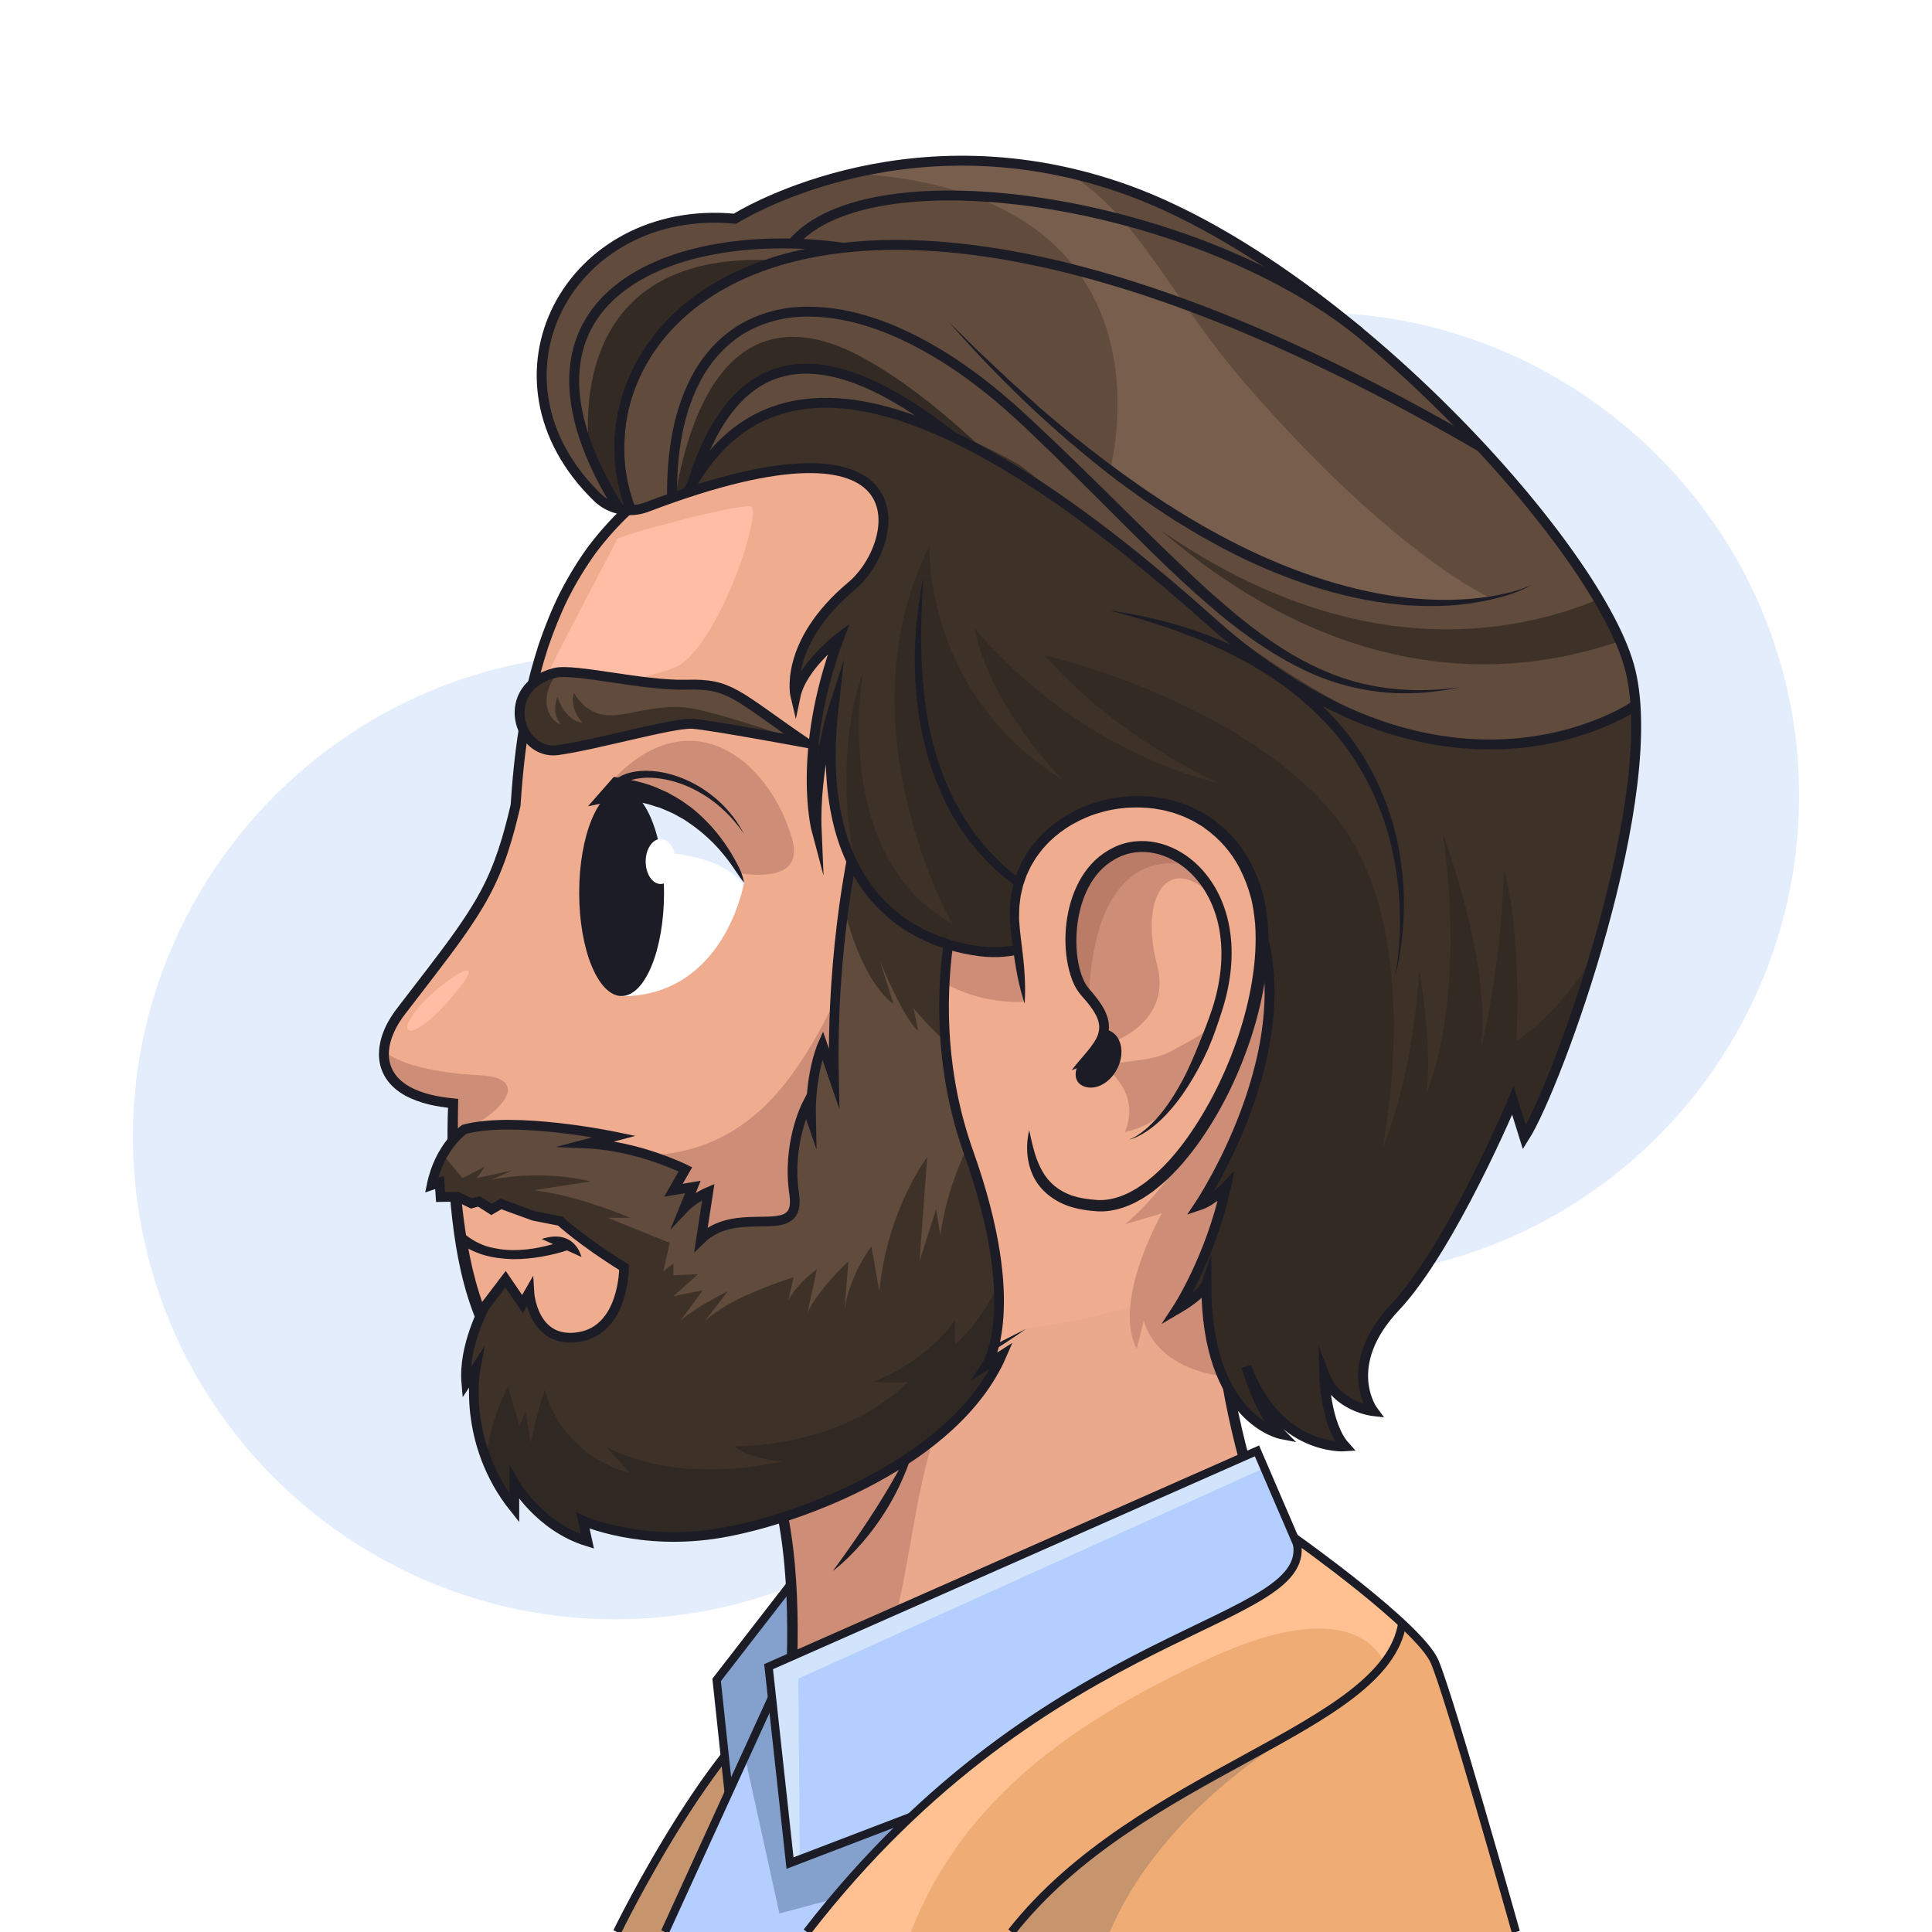 <?xml version="1.0" encoding="utf-8"?>
<!-- Generator: Adobe Illustrator 27.5.0, SVG Export Plug-In . SVG Version: 6.00 Build 0)  -->
<svg version="1.1" xmlns="http://www.w3.org/2000/svg" xmlns:xlink="http://www.w3.org/1999/xlink" x="0px" y="0px"
	 viewBox="0 0 500 500" style="enable-background:new 0 0 500 500;" xml:space="preserve">
<g id="BACKGROUND">
	<rect x="0" style="fill:#FFFFFF;" width="500" height="500"/>
</g>
<g id="OBJECTS">
	<g>
		<path style="fill:#E3EDFC;" d="M465.107,194.854c-6.072-68.656-68.144-120.116-136.733-113.329
			c-41.655,4.122-76.497,28.259-95.941,61.94c-11.244,19.476-33.011,30.224-55.271,27.026c-9.929-1.426-20.193-1.671-30.628-0.598
			c-67.817,6.972-117.85,67.788-111.609,135.676c6.353,69.107,67.745,119.715,136.693,112.893
			c41.772-4.133,76.693-28.395,96.105-62.224c11.194-19.508,33.377-29.764,55.654-26.665c9.605,1.336,19.52,1.567,29.596,0.57
			C421.188,323.392,471.132,262.97,465.107,194.854z"/>
	</g>
	<g>
		<g>
			<g>
				<path style="fill:#C6946D;" d="M208.833,435.774C187.342,443.188,159.701,500,159.701,500h120.421l-18.334-64.226H208.833z"/>
				<path style="fill:none;stroke:#1C1C26;stroke-width:2.121;stroke-miterlimit:10;" d="M280.121,500l-18.334-64.226h-52.955
					C187.342,443.188,159.701,500,159.701,500"/>
			</g>
			<g>
				<polygon style="fill:#83A1CC;" points="205.408,409.014 185.464,434.757 190.513,482.166 219.911,465.988 				"/>
				<polygon style="fill:none;stroke:#1C1C26;stroke-width:2.121;stroke-miterlimit:10;" points="205.408,409.014 185.464,434.757 
					190.513,482.166 219.911,465.988 				"/>
			</g>
		</g>
		<g>
			<path style="fill:#EAA98C;" d="M176.84,363.411c37.678-3.701,26.786,86.044,26.786,86.044s137.865-18.13,135.238-24.195
				c-28.242-65.194-23.009-96.938-23.009-96.938L176.84,363.411z"/>
			<path style="fill:#EAA98C;" d="M176.84,363.411c37.678-3.701,26.786,86.044,26.786,86.044s137.865-18.13,135.238-24.195
				c-28.242-65.194-23.009-96.938-23.009-96.938L176.84,363.411z"/>
			<path style="fill:#CE8D76;" d="M258.481,342.804l-81.64,20.607c0.003,0,0.006,0,0.009,0
				c37.666-3.685,26.776,86.044,26.776,86.044s4.639-0.61,12.18-1.642C243.34,422.727,227.547,374.873,258.481,342.804z"/>
			<path style="fill:#1C1C26;" d="M237.882,369.103c-5.299,14.914-22.371,37.482-22.371,37.482S232.976,394.025,237.882,369.103z"/>
			<path style="fill:none;stroke:#1C1C26;stroke-width:2.713;stroke-miterlimit:10;" d="M176.84,363.411
				c37.678-3.701,26.786,86.044,26.786,86.044s137.865-18.13,135.238-24.195c-28.242-65.194-23.009-96.938-23.009-96.938
				L176.84,363.411z"/>
		</g>
		<path style="fill:#EFAC8F;" d="M382.789,208.706c-7.053-73.834-74.335-101.022-140.11-101.022
			c-81.456,0-105.607,40.578-109.249,100.717c-5.117,22.663-10.794,28.732-29.768,53.469c-7.27,9.478-6.968,21.817,13.614,23.672
			c0,0-2.36,48.175,13.739,65.94c16.099,17.766,64.056,35.444,134.509-7.571l-0.001-0.002
			C328.801,335.657,390.823,292.809,382.789,208.706z"/>
		<path style="fill:#CE8D76;" d="M220.585,222.209c18.387,53.419,61.936,33.484,61.936,33.484l-3.549-19.935L220.585,222.209z"/>
		<path style="fill:#CE8D76;" d="M134.472,292.932c57.9,20.89,72.52-15.657,86.113-42.932h14.318c0,0,0.872,77.283-26.07,80.598
			C181.891,333.914,134.472,292.932,134.472,292.932z"/>
		<path style="fill:#CE8D76;" d="M124.178,278.279c-8.832-0.442-19.789-2.088-24.804-6.253c-0.419,6.513,4.332,12.294,17.902,13.517
			c0,0-0.152,3.109-0.115,8.034C128.392,289.748,138.968,279.019,124.178,278.279z"/>
		<path style="fill:#FFBDA6;" d="M111.114,257.772c-10.355,10.115-5.419,13.115,4.936,1.308
			C126.404,247.274,119.63,250.173,111.114,257.772z"/>
		<path style="fill:#CE8D76;" d="M327.526,222.91c0.46,65.29-36.391,93.936-36.391,93.936l9.552-2.839
			c0,0-12.958,22.71-6.506,35.097l1.853-7.405c0,0,2.965,16.633,31.483,14.745c28.518-1.888,59.251-72.63,59.151-73.405
			C386.567,282.265,327.526,222.91,327.526,222.91z"/>
		<path style="fill:#FFBDA6;" d="M139.385,182.521c0.171,2.089,2.564,3.172,4.251,1.928c6.665-4.915,20.292-8.216,30.211-11.374
			c11.55-3.677,23.743-41.223,20.453-41.999s-34.452,7.547-34.645,8.515c-0.194,0.968-18.957,35.419-20.027,39.871
			C139.36,180.576,139.31,181.604,139.385,182.521z"/>
		<g>
			<path style="fill:#1C1C26;" d="M362.288,289.333c2.611-3.782,5.045-7.686,7.187-11.754c0.55-1.009,1.023-2.057,1.539-3.083
				c0.514-1.028,1.015-2.061,1.454-3.124l1.371-3.162l1.224-3.223c0.427-1.067,0.789-2.158,1.139-3.253
				c0.351-1.094,0.731-2.18,1.059-3.281c0.595-2.221,1.285-4.416,1.75-6.671c1.105-4.467,1.768-9.031,2.365-13.593
				c1.008-9.155,1.038-18.415,0.27-27.608c-0.774-9.18-2.491-18.276-5.415-26.991c-2.967-8.693-7.149-16.96-12.434-24.46
				c-5.243-7.539-11.741-14.157-18.905-19.899c-7.16-5.769-15.124-10.512-23.458-14.429c-8.338-3.921-17.067-7.027-26.004-9.35
				c-17.875-4.67-36.434-6.654-54.929-6.451c-9.249,0.081-18.496,0.699-27.605,2.152c-9.093,1.475-18.093,3.706-26.558,7.265
				l-3.15,1.382c-1.058,0.445-2.051,1.02-3.08,1.523c-2.072,0.986-4.004,2.218-5.986,3.361c-3.845,2.477-7.523,5.211-10.887,8.308
				c-3.328,3.131-6.38,6.546-9.119,10.21c-2.675,3.711-5.036,7.643-7.107,11.732c-2.019,4.118-3.72,8.389-5.202,12.74
				c-1.39,4.383-2.619,8.824-3.555,13.34c-1.917,9.022-2.946,18.233-3.542,27.464l-0.007,0.109l-0.022,0.096
				c-0.927,4.013-1.956,8.017-3.267,11.957c-1.306,3.938-2.934,7.801-4.92,11.462c-1.977,3.667-4.263,7.131-6.644,10.491
				c-2.383,3.361-4.859,6.635-7.35,9.884l-7.479,9.73c-1.238,1.573-2.27,3.192-3.061,4.949c-0.772,1.746-1.292,3.598-1.32,5.426
				c-0.059,1.829,0.424,3.602,1.398,5.097c0.97,1.504,2.435,2.696,4.079,3.62c3.352,1.811,7.324,2.585,11.274,2.967l0.001,0
				l1.195,0.131l-0.03,1.208c-0.214,8.785,0.132,17.669,1.04,26.428c0.957,8.749,2.5,17.48,5.435,25.661
				c1.474,4.072,3.398,7.98,5.966,11.315c1.277,1.642,2.835,3.147,4.417,4.581c1.644,1.38,3.331,2.723,5.15,3.892
				c7.21,4.791,15.518,7.868,24.033,9.692c4.269,0.898,8.608,1.498,12.977,1.772c4.37,0.243,8.758,0.255,13.138-0.027
				c8.759-0.575,17.452-2.175,25.949-4.489c16.996-4.786,33.027-12.388,48.862-20.517c-14.534,10.311-30.867,18.22-48.124,23.148
				c-8.636,2.422-17.504,4.127-26.489,4.785c-4.493,0.323-9.008,0.346-13.516,0.129c-4.508-0.249-9.002-0.834-13.438-1.732
				c-8.866-1.791-17.514-5.075-25.141-10.13c-3.81-2.534-7.349-5.49-10.289-9.168c-2.855-3.72-4.879-7.907-6.424-12.18
				c-3.094-8.577-4.514-17.525-5.412-26.434c-0.841-8.935-1.1-17.864-0.696-26.849l1.165,1.339l-0.001,0
				c-4.155-0.411-8.4-1.189-12.285-3.277c-1.909-1.071-3.726-2.518-4.986-4.465c-1.269-1.931-1.889-4.287-1.812-6.546
				c0.132-4.565,2.335-8.588,4.911-11.884l7.477-9.727c2.486-3.242,4.946-6.495,7.294-9.807c2.347-3.312,4.574-6.689,6.48-10.227
				c3.871-7.053,6.131-14.856,7.944-22.767l-0.029,0.205c0.602-9.327,1.642-18.658,3.593-27.841
				c0.953-4.595,2.206-9.13,3.629-13.613c1.516-4.455,3.261-8.838,5.34-13.076c2.132-4.211,4.569-8.271,7.337-12.109
				c2.832-3.792,5.995-7.331,9.444-10.574c3.485-3.209,7.293-6.04,11.268-8.598c2.045-1.182,4.043-2.452,6.176-3.468
				c1.059-0.519,2.086-1.11,3.173-1.568l3.239-1.422c8.7-3.657,17.893-5.931,27.144-7.432c9.267-1.478,18.636-2.101,27.985-2.184
				c18.695-0.204,37.467,1.797,55.607,6.535c9.068,2.358,17.943,5.514,26.441,9.509c8.493,3.992,16.629,8.835,23.965,14.744
				c7.339,5.881,14.012,12.677,19.4,20.423c5.431,7.707,9.728,16.204,12.77,25.119c2.998,8.934,4.753,18.247,5.541,27.598
				c0.78,9.342,0.752,18.771-0.278,28.113c-0.608,4.657-1.287,9.316-2.416,13.885c-0.476,2.304-1.18,4.552-1.79,6.823
				c-0.335,1.127-0.724,2.238-1.083,3.358c-0.358,1.121-0.729,2.237-1.166,3.33l-1.254,3.299l-1.404,3.239
				c-0.45,1.088-0.964,2.147-1.489,3.2c-0.528,1.052-1.014,2.125-1.577,3.158c-2.194,4.167-4.687,8.167-7.362,12.04L362.288,289.333
				z"/>
		</g>
		<g>
			<path style="fill:#604B3C;" d="M125.504,338.057c0,0-5.658,10.29-4.829,19.839l2.373-3.613c0,0-3.606,18.921,10.07,36.041v-6.498
				c0,0,6.353,11.231,18.918,15.102l-1.18-5.382c0,0,14.84,6.707,35.538,3.207c20.698-3.5,60.881-18.561,72.837-45.979l-3.846,2.448
				c0,0,9.656-14.592-4.693-54.895c-14.349-40.303,0-76.214,0-76.214l-29.187-4.976c0,0-6.452,27.027-5.678,61.938l-2.968-8.664
				c0,0-3.226,7.225-2.968,19.032l-1.161-3.419c0,0-5.129,10.032-3.194,23c1.936,12.968-14.226,2.113-24.097,11.653l1.871-12.216
				c0,0-3.742,1.563-6.193,4.144l2.21-5.419l-5.041,0.847l3.089-5.398c0,0-12.162-6.094-25.339-6.675l6.952-1.842
				c0,0-25.766-5.358-38.819-1.854c0,0-6.407,4.328-8.472,14.464l2.064-0.693l0.258,3.765l4.456-0.065l3.544,1.709l1.936-0.516
				l3.226,2.065l2.452-1.419l8.516,3.097l6.839,1.336c0,0,5.677,5.275,16.516,11.969c0,0,0.119,16.243-11.811,18.049
				c-11.931,1.806-12.705-11.613-12.705-11.613l-1.773,3.08l-4.391-6.435L125.504,338.057z"/>
			<path style="fill:#3D3128;" d="M244.649,269.546c-1.523-20.153,2.535-36.495,4.734-43.596l-28.129-7.7
				c-0.506,2.323-1.707,8.207-2.859,16.624c5.204,20.626,12.816,24.885,12.816,24.885l-3.484-11.033c0,0,6.201,15.096,9.875,18
				l-1.165-5.806C236.436,260.919,239.66,264.968,244.649,269.546z"/>
			<path style="fill:#3D3128;" d="M186.394,396.752c20.698-3.5,60.881-18.561,72.837-45.979l-3.846,2.448
				c0,0,9.655-14.592-4.693-54.894c-0.151-0.425-0.281-0.846-0.426-1.27c-2.9,6.197-5.724,14.013-6.915,22.663l-1.072-6.807
				l-4.307,13.5l1.984-26.969c0,0-10.323,13.566-12.387,34.727l-2.064-11.613c0,0-5.678,7.45-6.968,16.499l1.032-12.645
				c0,0-7.742,7.162-10.581,13.267l2.416-11.186c0,0-4.851,3.355-7.375,8l1.347-5.935c0,0-16.258,4.903-22.968,11.355l5.935-7.742
				c0,0-9.677,4.903-12.322,7.742l5.871-8l-7.605,1.548l6.314-5.677l-6.314,0.258v-3.065l-2.627,2.032l1.651-7.355l-16.064-6.495
				h5.845c0,0-13.587-5.849-25.006-7.129l14.727-2.276c0,0-11.472-3.207-25.68-0.428l5.297-2.382l-9.054,1.962l2.129-2.994
				l-5.806,2.994l-5.093-6.073c-1.176,2.086-2.257,4.7-2.907,7.892l2.064-0.693l0.258,3.765l4.456-0.065l3.544,1.709l1.936-0.516
				l3.226,2.064l2.452-1.419l8.516,3.097l6.839,1.336c0,0,5.678,5.274,16.516,11.969c0,0,0.119,16.243-11.811,18.049
				c-11.931,1.806-12.705-11.613-12.705-11.613l-1.773,3.08l-4.391-6.435l-5.319,7c0,0-5.658,10.29-4.829,19.839l2.373-3.613
				c0,0-3.606,18.921,10.07,36.041v-6.498c0,0,6.353,11.231,18.918,15.102l-1.18-5.382
				C150.856,393.546,165.696,400.253,186.394,396.752z"/>
			<path style="fill:#302822;" d="M189.984,374.346c4.839,3.492,12.703,3.863,12.703,3.863c-30.071,6.387-45.8-3.863-45.8-3.863
				l6.194,6.96c-18.968-5.419-22.064-21.677-22.064-21.677c-1.936,5.419-3.678,13.742-3.678,13.742l-1.355-8.129l-1.513,3.861
				l-3.027-10.249c-3.663,7.239-5.103,13.864-5.624,18.731c1.584,4.147,3.909,8.498,7.297,12.738v-6.498
				c0,0,6.353,11.231,18.918,15.102l-1.18-5.382c0,0,14.84,6.707,35.538,3.207c20.698-3.5,60.881-18.561,72.837-45.979l-3.846,2.448
				c0,0,3.986-6.052,3.018-21.085c-4.361,10.271-11.321,15.856-11.321,15.856v-6.171c-7.936,11.032-21.097,15.871-21.097,15.871
				h8.918C217.692,374.919,189.984,374.346,189.984,374.346z"/>
			<path style="fill:none;stroke:#1C1C26;stroke-width:2.5;stroke-miterlimit:10;" d="M125.504,338.057
				c0,0-5.658,10.29-4.829,19.839l2.373-3.613c0,0-3.606,18.921,10.07,36.041v-6.498c0,0,6.353,11.231,18.918,15.102l-1.18-5.382
				c0,0,14.84,6.707,35.538,3.207c20.698-3.5,60.881-18.561,72.837-45.979l-3.846,2.448c0,0,9.656-14.592-4.693-54.895
				c-14.349-40.303,0-76.214,0-76.214l-29.187-4.976c0,0-6.452,27.027-5.678,61.938l-2.968-8.664c0,0-3.226,7.225-2.968,19.032
				l-1.161-3.419c0,0-5.129,10.032-3.194,23c1.936,12.968-14.226,2.113-24.097,11.653l1.871-12.216c0,0-3.742,1.563-6.193,4.144
				l2.21-5.419l-5.041,0.847l3.089-5.398c0,0-12.162-6.094-25.339-6.675l6.952-1.842c0,0-25.766-5.358-38.819-1.854
				c0,0-6.407,4.328-8.472,14.464l2.064-0.693l0.258,3.765l4.456-0.065l3.544,1.709l1.936-0.516l3.226,2.065l2.452-1.419
				l8.516,3.097l6.839,1.336c0,0,5.677,5.275,16.516,11.969c0,0,0.119,16.243-11.811,18.049
				c-11.931,1.806-12.705-11.613-12.705-11.613l-1.773,3.08l-4.391-6.435L125.504,338.057z"/>
		</g>
		<g>
			<g>
				<polygon style="fill:#B3CEFF;" points="203.075,432.168 172.089,500 319.715,500 290.81,427.917 				"/>
				<polygon style="fill:#83A1CC;" points="200.873,436.987 192.791,454.68 201.708,495.196 277.014,475.159 237.591,430.495 
					206.728,431.991 				"/>
				<polyline style="fill:none;stroke:#1C1C26;stroke-width:2.121;stroke-miterlimit:10;" points="319.715,500 290.81,427.917 
					203.075,432.168 172.089,500 				"/>
			</g>
			<g>
				<polygon style="fill:#B3CEFF;" points="325.299,375.485 198.911,431.333 204.455,482.166 347.635,427.377 				"/>
				<polygon style="fill:#D2E3FC;" points="207.003,481.191 206.612,434.429 327.209,379.921 325.299,375.485 198.911,431.333 
					204.455,482.166 				"/>
				<polygon style="fill:none;stroke:#1C1C26;stroke-width:2.121;stroke-miterlimit:10;" points="325.299,375.485 198.911,431.333 
					204.455,482.166 347.635,427.377 				"/>
			</g>
			<g>
				<g>
					<path style="fill:#EFAC75;" d="M335.395,398.236C341.942,421.29,271.93,418.417,208.833,500h183.474
						c0,0-17.08-60.768-21.022-69.958C367.343,420.852,335.395,398.236,335.395,398.236z"/>
					<path style="fill:#C6946D;" d="M262.399,500h24.799c5.22-12.324,18.243-33.449,49.947-52.759
						C287.838,471.461,269.271,490.278,262.399,500z"/>
					<path style="fill:#FFC192;" d="M312.34,429.513c39.789-18.605,45.841,0.871,45.841,0.871s2.987-3.574,5.53-9.476
						c-10.682-10.188-28.316-22.673-28.316-22.673C341.942,421.29,271.93,418.417,208.833,500h26.885
						C249.583,464.597,279.159,445.028,312.34,429.513z"/>
					<path style="fill:none;stroke:#1C1C26;stroke-width:2.121;stroke-miterlimit:10;" d="M392.307,500
						c0,0-17.08-60.768-21.022-69.958c-3.942-9.19-35.89-31.806-35.89-31.806C341.942,421.29,271.93,418.417,208.833,500"/>
				</g>
				<path style="fill:none;stroke:#1C1C26;stroke-width:2.121;stroke-miterlimit:10;" d="M261.787,500
					c32.964-41.922,96.655-52.113,101.105-79.864"/>
			</g>
		</g>
		<path style="fill:#CE8D76;" d="M157.943,202.506c20.701-22.581,41.135-5.752,47.011,14.414c5.876,20.167-38.864,1.87-38.864,1.87
			L157.943,202.506z"/>
		<g>
			<g>
				<path style="fill:#604B3C;" d="M154.563,128.681c-31.659-30.891-7.142-76.1,35.66-72.079c0,0,43.127-27.429,99.517-8.147
					c56.39,19.282,122.603,91.525,131.84,123.683c9.237,32.158-18.397,108.5-27.075,122.2l-2.968-9.532
					c0,0-16.024,38.12-30.451,53.435c-14.427,15.315-5.694,26.96-5.694,26.96s-9.527-1.059-12.703-9.527
					c0,0,0.265,12.968,5.425,18.658c0,0-17.335,1.323-25.539-20.643c0,0,3.043,11.512,8.998,17.467c0,0-19.385-3.75-19.385-38.76
					c0,0-0.842,2.491-7.534,6.401c0,0,8.658-13.223,12.628-31.651c0,0-3.44,3.636-6.881,4.778c0,0,29.254-45.189,12.113-80.378
					c-17.141-35.189-40.702,17.164-69.022,14.624c-21.287-1.909-42.753-18.805-37.78-62.891c0,0-5.424,12.814-4.356,33.177
					c0,0-5.359-21.403,5.756-51.308c0,0-9.66,7.391-11.248,15.066c0,0-3.308-13.61,14.556-28.582
					c12.844-10.765,20.067-48.225-53.013-20.404C162.991,132.908,157.947,131.982,154.563,128.681z"/>
				<path style="fill:#3D3128;" d="M419.281,165.86c-1.443-3.328-3.325-6.941-5.59-10.767
					c-22.502,9.341-63.381,16.689-113.133-17.742C349.591,179.5,393.632,174.872,419.281,165.86z"/>
				<path style="fill:#332A24;" d="M174.638,128.923c7.443-43.468,27.716-46.611,45.947-37.745
					c18.23,8.866,37.285,28.53,37.285,28.53s-29.74-22.046-46.115-23.535C195.38,94.684,184.88,107.002,182.149,117
					C179.417,126.998,174.638,128.923,174.638,128.923z"/>
				<path style="fill:#332A24;" d="M201.673,67.425c-59.586-3.705-48.761,52.282-48.761,52.282l6.901,11.301h3.563
					C163.374,131.008,148.931,83.039,201.673,67.425z"/>
				<path style="fill:#775E4D;" d="M322.516,99.536c-20.025-23.095-27.53-43.385-46.208-54.885
					c-21.769-4.913-40.994-3.226-55.722,0.223c86.484,4.988,66.684,76.7,66.684,76.7c49.512,42.968,98.493,33.204,98.493,33.204
					S360.818,143.71,322.516,99.536z"/>
				<path style="fill:#3D3128;" d="M312.189,332.395c0,35.01,19.385,38.76,19.385,38.76c-5.954-5.955-8.998-17.467-8.998-17.467
					c8.204,21.966,25.538,20.643,25.538,20.643c-5.16-5.69-5.425-18.658-5.425-18.658c3.176,8.469,12.703,9.527,12.703,9.527
					s-8.733-11.644,5.694-26.96c14.427-15.316,30.451-53.435,30.451-53.435l2.968,9.532c7.803-12.317,30.922-75.267,28.797-111.219
					c-8.522,4.377-25.031,10.441-48.854,8.597c-36.257-2.808-101.501-66.265-111.673-72.007
					c-9.129-5.153-66.892-35.758-85.715,8.063c62.746-20.948,55.611,13.594,43.363,23.86
					c-17.864,14.972-14.556,28.582-14.556,28.582c1.588-7.675,11.248-15.066,11.248-15.066
					c-11.115,29.905-5.756,51.308-5.756,51.308c-1.069-20.363,4.356-33.177,4.356-33.177c-4.973,44.086,16.492,60.982,37.78,62.891
					c28.321,2.539,51.881-49.814,69.022-14.624c17.141,35.189-12.113,80.378-12.113,80.378c3.44-1.142,6.881-4.778,6.881-4.778
					c-3.97,18.427-12.628,31.651-12.628,31.651C311.347,334.886,312.189,332.395,312.189,332.395z"/>
				<path style="fill:#332A24;" d="M331.574,371.155c-5.954-5.955-8.998-17.467-8.998-17.467
					c8.204,21.966,25.538,20.643,25.538,20.643c-5.16-5.69-5.425-18.658-5.425-18.658c3.176,8.469,12.703,9.527,12.703,9.527
					s-8.733-11.644,5.694-26.96c14.427-15.316,30.451-53.435,30.451-53.435l2.968,9.532c3.946-6.229,11.807-25.407,18.341-47.492
					c-10.251,16.616-20.403,22.572-20.403,22.572c1.323-29.905-3.176-44.229-3.176-44.229c-1.059,28.284-6.048,46.149-6.048,46.149
					c2.95-22.163-9.831-55.562-9.831-55.562c6.352,44.012-4.234,67.202-4.234,67.202c1.588-12.906-1.853-31.93-1.853-31.93
					c-1.853,29.53-9.527,46.024-9.527,46.024s12.174-57.559-13.232-87.037c-25.406-29.478-74.101-40.389-74.101-40.389
					c18.525,21.436,45.255,33.149,45.255,33.149c-40.226-9.989-63.515-40.294-63.515-40.294
					c4.234,20.907,22.863,39.362,22.863,39.362c-36.154-22.566-34.507-60.534-34.507-60.534
					c-23.289,46.313,5.914,97.773,5.914,97.773c-31.666-17.613-23.116-65.074-23.116-65.074c-3.755,9.631-6.765,30.577-1.33,52.271
					c7.336,12.9,19.439,18.79,31.49,19.87c28.321,2.539,51.881-49.814,69.022-14.624c17.141,35.189-12.113,80.378-12.113,80.378
					c3.44-1.142,6.881-4.778,6.881-4.778c-3.97,18.427-12.628,31.651-12.628,31.651c6.691-3.91,7.534-6.401,7.534-6.401
					C312.189,367.405,331.574,371.155,331.574,371.155z"/>
				<g>
					<path style="fill:#1C1C26;" d="M238.948,149.481c-0.559,8.874-0.857,17.728-0.123,26.503l0.321,3.282l0.165,1.639l0.236,1.629
						l0.471,3.258l0.65,3.223l0.327,1.611l0.416,1.589l0.851,3.171c0.696,2.073,1.325,4.17,2.191,6.177
						c3.235,8.104,8.071,15.575,14.392,21.577c3.146,3.012,6.68,5.602,10.416,7.841c3.744,2.187,7.806,4.033,11.932,5.123
						l-0.332,1.635c-4.512-1.003-8.64-2.818-12.603-5.007c-3.936-2.215-7.638-4.875-10.921-7.991
						c-3.3-3.096-6.235-6.577-8.757-10.331c-2.55-3.742-4.533-7.837-6.199-12.02c-0.876-2.081-1.508-4.245-2.206-6.386l-0.849-3.266
						l-0.413-1.635l-0.323-1.654l-0.639-3.308l-0.455-3.335l-0.227-1.667c-0.067-0.557-0.09-1.117-0.136-1.676l-0.243-3.352
						C236.394,167.162,237.212,158.201,238.948,149.481z"/>
				</g>
				<path style="fill:none;stroke:#1C1C26;stroke-width:2.564;stroke-miterlimit:10;" d="M154.563,128.681
					c-31.659-30.891-7.142-76.1,35.66-72.079c0,0,43.127-27.429,99.517-8.147c56.39,19.282,122.603,91.525,131.84,123.683
					c9.237,32.158-18.397,108.5-27.075,122.2l-2.968-9.532c0,0-16.024,38.12-30.451,53.435c-14.427,15.315-5.694,26.96-5.694,26.96
					s-9.527-1.059-12.703-9.527c0,0,0.265,12.968,5.425,18.658c0,0-17.335,1.323-25.539-20.643c0,0,3.043,11.512,8.998,17.467
					c0,0-19.385-3.75-19.385-38.76c0,0-0.842,2.491-7.534,6.401c0,0,8.658-13.223,12.628-31.651c0,0-3.44,3.636-6.881,4.778
					c0,0,30.884-46.03,12.113-80.378c-21.243-38.872-34.74,19.147-69.022,14.624c-21.189-2.796-42.753-18.805-37.78-62.891
					c0,0-5.05,15.611-4.356,31.763c0,0-5.359-19.989,5.756-49.895c0,0-9.66,7.391-11.248,15.066c0,0-3.308-13.61,14.556-28.582
					c12.844-10.765,20.067-48.225-53.013-20.404C162.991,132.908,157.947,131.982,154.563,128.681z"/>
			</g>
			<path style="fill:none;stroke:#1C1C26;stroke-width:2.564;stroke-miterlimit:10;" d="M163.32,132.037
				c-18.057-45.888,42.625-119.589,219.9-16.378"/>
			<path style="fill:none;stroke:#1C1C26;stroke-width:2.564;stroke-miterlimit:10;" d="M160.269,131.746
				c-34.458-55.124,14.128-73.778,58.015-67.627"/>
			<path style="fill:none;stroke:#1C1C26;stroke-width:2.564;stroke-miterlimit:10;" d="M205.073,62.996
				c20.378-24.087,104.146-11.313,146.817,22.989"/>
			<path style="fill:none;stroke:#1C1C26;stroke-width:2.564;stroke-miterlimit:10;" d="M177.848,127.51
				c23.255-43.61,73.538-22.18,135.466,33.267s109.955,21.758,109.955,21.758"/>
			<g>
				<path style="fill:#1C1C26;" d="M287.269,158.001c11.193,1.583,22.263,4.632,32.596,9.494l3.855,1.865l3.728,2.119l1.854,1.08
					c0.601,0.387,1.187,0.801,1.781,1.2c1.18,0.811,2.376,1.6,3.543,2.43c4.591,3.44,8.793,7.396,12.525,11.762
					c7.435,8.784,12.41,19.535,14.662,30.723c1.122,5.599,1.65,11.309,1.489,16.992c-0.044,2.841-0.276,5.674-0.619,8.486
					c-0.348,2.811-0.848,5.607-1.598,8.332c1.002-5.557,1.358-11.205,1.171-16.814c-0.176-5.609-0.865-11.191-2.171-16.619
					c-2.551-10.861-7.569-21.096-14.797-29.527c-3.615-4.213-7.745-7.951-12.146-11.346c-1.126-0.814-2.282-1.59-3.421-2.388
					c-0.574-0.393-1.138-0.8-1.72-1.182l-1.797-1.066l-3.582-2.157l-3.721-1.92l-1.862-0.961c-0.627-0.307-1.274-0.574-1.91-0.865
					l-3.834-1.711c-1.262-0.613-2.612-1.01-3.911-1.537l-3.932-1.509l-8.029-2.602C292.708,159.543,289.99,158.787,287.269,158.001z
					"/>
			</g>
			<g>
				<path style="fill:#1C1C26;" d="M172.64,128.864c-0.055-5.687,0.313-11.407,1.411-17.033c1.099-5.614,2.949-11.156,5.903-16.165
					c2.993-4.961,7.199-9.321,12.337-12.16c5.153-2.797,11.016-4.187,16.803-4.137c5.798-0.014,11.513,1.102,16.946,2.885
					c5.441,1.789,10.62,4.243,15.548,7.079c9.886,5.65,18.697,12.965,26.852,20.732c8.222,7.692,16.216,15.613,24.212,23.501
					c3.993,3.948,7.991,7.884,12.048,11.745c4.031,3.888,8.122,7.704,12.364,11.326c8.435,7.257,17.547,13.883,27.912,17.898
					c10.336,4.048,21.792,4.934,32.91,3.314c-5.491,1.208-11.154,1.746-16.818,1.529c-5.662-0.26-11.305-1.333-16.707-3.152
					c-5.399-1.845-10.49-4.491-15.313-7.488c-4.816-3.022-9.386-6.406-13.726-10.036c-4.343-3.628-8.514-7.436-12.613-11.303
					c-4.07-3.899-8.066-7.86-12.049-11.825c-7.948-7.948-15.862-15.905-23.998-23.624c-8.06-7.754-16.707-14.866-26.351-20.395
					c-4.804-2.765-9.833-5.144-15.07-6.866c-5.229-1.717-10.683-2.771-16.131-2.757c-5.447-0.049-10.848,1.257-15.577,3.816
					c-4.71,2.607-8.577,6.599-11.38,11.235c-2.761,4.685-4.532,9.947-5.587,15.342c-1.056,5.405-1.417,10.954-1.363,16.498
					L172.64,128.864z"/>
			</g>
			<g>
				<path style="fill:#1C1C26;" d="M245.564,83.37c2.607,2.546,5.212,5.088,7.784,7.659l7.945,7.476l8.116,7.277
					c2.775,2.343,5.53,4.709,8.335,7.01c11.314,9.08,23.142,17.544,35.797,24.552c12.629,7.014,26.096,12.598,40.189,15.65
					c3.518,0.778,7.081,1.326,10.66,1.746c3.585,0.33,7.187,0.573,10.796,0.509c3.603-0.092,7.215-0.331,10.784-0.933
					c3.56-0.611,7.113-1.455,10.445-2.931c-3.188,1.789-6.726,2.886-10.287,3.72c-3.571,0.824-7.217,1.364-10.885,1.596
					c-3.669,0.228-7.351,0.182-11.023-0.054c-3.661-0.316-7.326-0.721-10.933-1.441c-7.227-1.375-14.306-3.474-21.143-6.156
					c-6.846-2.658-13.486-5.835-19.852-9.467c-1.619-0.86-3.184-1.814-4.75-2.764c-1.557-0.964-3.164-1.85-4.678-2.88
					c-3.052-2.022-6.126-4.01-9.069-6.186c-5.999-4.192-11.643-8.852-17.221-13.563C265.472,104.696,255.192,94.297,245.564,83.37z"
					/>
			</g>
			<path style="fill:none;stroke:#1C1C26;stroke-width:2.564;stroke-miterlimit:10;" d="M246.449,112.965
				c-25.977-20.423-54.079-30.389-67.254,12.145"/>
		</g>
		<g>
			<path style="fill:#604B3C;" d="M208.498,192.211c-18.261-12.505-19.462-15.332-30.77-15.01
				c-11.309,0.322-29.18-4.326-34.125-3.06c-14.764,3.779-9.471,21.393,0.718,19.996c10.189-1.397,30.057-7.199,35.01-6.812
				C184.282,187.712,208.498,192.211,208.498,192.211z"/>
			<path style="fill:#3D3128;" d="M144.321,194.137c10.189-1.397,30.057-7.199,35.01-6.812c4.76,0.372,27.31,4.541,29.049,4.864
				c-9.932-3.457-25.396-8.587-31.135-9.108c-8.734-0.794-15.78,2.779-21.058,1.92c-5.278-0.859-7.623-5.691-7.623-5.691
				c-1.39,4.069,2.183,7.741,2.183,7.741c-4.863-0.695-6.451-6.748-6.451-6.748c-1.786,4.565,0.893,7.245,0.893,7.245
				c-3.607-1.382-5.876-7.052-0.865-13.534c-0.261,0.033-0.507,0.073-0.722,0.128C128.839,177.92,134.132,195.534,144.321,194.137z"
				/>
			<path style="fill:none;stroke:#1C1C26;stroke-width:2.564;stroke-miterlimit:10;" d="M208.498,192.211
				c-18.261-12.505-19.462-15.332-30.77-15.01c-11.309,0.322-29.18-4.326-34.125-3.06c-14.764,3.779-9.471,21.393,0.718,19.996
				c10.189-1.397,30.057-7.199,35.01-6.812C184.282,187.712,208.498,192.211,208.498,192.211z"/>
		</g>
		<g>
			<g>
				<path style="fill:#EFAC8F;" d="M262.826,241.366c-5.105-36.575,50.347-48.383,62.03-11.131
					c8.927,28.465-17.771,82.668-40.478,81.812c-22.708-0.856-17.771-22.845-17.113-28.123
					C267.923,278.646,262.826,241.366,262.826,241.366z"/>
				<path style="fill:#CE8D76;" d="M291.154,292.932c3.044-7.772-0.821-12.521-3.837-15.711c-3.017-3.19,8.998-1.588,15.482-5.028
					c6.484-3.441,9.924-5.611,9.924-5.611S309.15,289.191,291.154,292.932z"/>
				<path style="fill:#CE8D76;" d="M312.723,230.872c-11.115-9.889-17.704,2.256-13.285,18.744
					c4.419,16.489-14.635,21.252-14.635,21.252s3.855-5.152-1.513-11.111c-5.368-5.959-8.234-18.138-2.964-30.574
					S303.328,214.959,312.723,230.872z"/>
				<path style="fill:#BA7B67;" d="M306.462,223.564c-9.548-7.502-21.888-4.403-26.136,5.62c-4.754,11.216-2.879,22.207,1.471,28.63
					C283.047,229.952,294.158,221.897,306.462,223.564z"/>
				<g>
					<path style="fill:#1C1C26;" d="M265.183,259.758c-1.621-4.887-2.439-9.861-3.083-14.861c-0.162-1.256-0.347-2.483-0.489-3.762
						l-0.188-1.948c-0.07-0.649-0.131-1.299-0.105-1.956c0.008-1.31-0.032-2.623,0.166-3.928c0.08-0.652,0.122-1.31,0.236-1.958
						l0.419-1.932c0.074-0.321,0.133-0.646,0.219-0.964l0.311-0.94l0.629-1.879l0.82-1.805l0.416-0.9l0.501-0.855
						c0.338-0.568,0.662-1.146,1.016-1.704l1.172-1.599c0.373-0.549,0.818-1.036,1.262-1.525c0.449-0.483,0.865-1.001,1.343-1.454
						c1.894-1.838,3.986-3.463,6.249-4.809c2.28-1.301,4.663-2.452,7.18-3.21c4.989-1.66,10.342-2.102,15.573-1.52
						c0.652,0.092,1.301,0.214,1.951,0.321c0.652,0.1,1.3,0.222,1.935,0.407l1.917,0.499l1.871,0.659l0.934,0.335
						c0.306,0.126,0.603,0.274,0.904,0.411l1.802,0.838c0.581,0.318,1.148,0.663,1.722,0.995c0.577,0.327,1.147,0.667,1.672,1.075
						c4.347,3.036,7.971,7.149,10.329,11.876c1.192,2.359,2.169,4.799,2.87,7.346c0.754,2.542,1.085,5.151,1.358,7.747
						c0.375,5.206,0.005,10.394-0.81,15.474c-0.822,5.083-2.1,10.068-3.717,14.931c-3.264,9.71-7.807,19.011-13.88,27.334
						c-3.04,4.15-6.487,8.066-10.628,11.302c-0.507,0.415-1.026,0.816-1.584,1.174c-0.549,0.367-1.085,0.751-1.647,1.102
						c-1.16,0.655-2.305,1.331-3.565,1.827c-2.471,1.043-5.201,1.705-7.994,1.604c-2.628-0.168-5.279-0.524-7.851-1.413
						c-2.55-0.922-4.99-2.412-6.851-4.494c-1.893-2.061-3.005-4.701-3.469-7.314c-0.462-2.629-0.356-5.274,0.268-7.783
						c0.541,2.531,1.044,4.964,1.859,7.222c0.814,2.248,1.886,4.33,3.431,5.993c1.527,1.678,3.521,2.888,5.716,3.669
						c2.22,0.747,4.606,1.055,7.011,1.194c2.272,0.061,4.552-0.496,6.708-1.424c1.093-0.434,2.117-1.054,3.152-1.645
						c0.505-0.321,0.992-0.679,1.49-1.016c0.504-0.326,0.98-0.7,1.446-1.089c3.802-3.014,7.072-6.763,9.956-10.77
						c5.749-8.048,10.183-17.092,13.339-26.505c1.564-4.714,2.794-9.539,3.58-14.422c0.781-4.878,1.121-9.826,0.767-14.694
						c-0.251-2.416-0.533-4.843-1.209-7.149c-0.621-2.321-1.516-4.594-2.584-6.745c-2.122-4.329-5.363-8.029-9.258-10.796
						c-0.469-0.374-0.982-0.682-1.502-0.979l-1.547-0.911l-1.626-0.767c-0.272-0.125-0.539-0.263-0.815-0.379l-0.846-0.307
						l-1.694-0.612L302,209.908c-0.577-0.175-1.167-0.289-1.763-0.383c-0.594-0.1-1.185-0.218-1.781-0.307
						c-4.782-0.549-9.725-0.223-14.34,1.264c-2.33,0.669-4.532,1.71-6.642,2.878c-2.091,1.213-4.021,2.68-5.769,4.336
						c-0.442,0.408-0.822,0.877-1.237,1.312c-0.411,0.44-0.824,0.878-1.165,1.374l-1.084,1.44c-0.326,0.504-0.623,1.026-0.937,1.538
						l-0.467,0.771l-0.385,0.814l-0.766,1.631l-0.589,1.704l-0.296,0.853c-0.081,0.289-0.137,0.586-0.208,0.879l-0.405,1.762
						c-0.112,0.592-0.153,1.197-0.234,1.796c-0.199,1.195-0.17,2.411-0.194,3.624c-0.035,0.607,0.017,1.213,0.077,1.82l0.154,1.821
						c0.122,1.23,0.298,2.501,0.445,3.749C265.056,249.595,265.521,254.634,265.183,259.758z"/>
				</g>
			</g>
			<g>
				<path style="fill:#1C1C26;" d="M277.361,276.956c2.183-2.922,4.728-5.292,6.278-8.033c0.733-1.378,1.03-2.829,0.707-4.256
					c-0.301-1.434-1.133-2.839-2.127-4.174c-0.498-0.67-1.04-1.327-1.6-1.982l-0.854-0.979c-0.296-0.365-0.66-0.786-0.908-1.201
					c-1.096-1.674-1.705-3.467-2.181-5.263c-0.906-3.603-1.117-7.291-0.817-10.939c0.329-3.642,1.179-7.268,2.739-10.648
					c1.546-3.365,3.898-6.499,7.054-8.664c1.573-1.065,3.28-1.953,5.138-2.492c1.849-0.535,3.783-0.743,5.689-0.643
					c3.824,0.206,7.472,1.632,10.531,3.771c3.073,2.143,5.576,5.002,7.436,8.189c1.86,3.195,3.081,6.722,3.721,10.319
					c1.287,7.227,0.31,14.618-1.853,21.45c-1.093,3.4-2.209,6.766-3.645,10.037c-1.447,3.258-3.151,6.409-5.061,9.429
					c-1.907,3.019-4.082,5.889-6.622,8.411c-1.263,1.264-2.634,2.426-4.114,3.424c-1.486,0.972-3.065,1.871-4.794,2.261
					c1.667-0.581,3.101-1.634,4.434-2.738c1.314-1.141,2.529-2.384,3.644-3.712c2.227-2.661,4.064-5.622,5.723-8.661
					c1.667-3.041,3.006-6.253,4.315-9.465c1.307-3.209,2.602-6.459,3.67-9.755c2.042-6.55,2.902-13.535,1.678-20.206
					c-0.607-3.322-1.745-6.539-3.44-9.421c-1.696-2.875-3.955-5.417-6.671-7.29c-2.704-1.873-5.873-3.073-9.096-3.229
					c-1.607-0.076-3.216,0.107-4.746,0.557c-1.525,0.44-2.978,1.199-4.312,2.101c-2.667,1.83-4.708,4.518-6.09,7.528
					c-1.39,3.015-2.178,6.339-2.477,9.696c-0.301,3.354-0.157,6.791,0.621,10.025c0.396,1.601,0.937,3.189,1.764,4.473
					c0.199,0.345,0.419,0.589,0.668,0.912l0.867,1.02c0.575,0.689,1.144,1.397,1.687,2.146c1.07,1.49,2.102,3.178,2.513,5.211
					c0.201,1.006,0.22,2.081,0.02,3.097c-0.193,1.018-0.57,1.97-1.039,2.832c-0.943,1.725-2.247,3.108-3.682,4.241
					C280.674,275.447,279.111,276.368,277.361,276.956z"/>
			</g>
			<path style="fill:#1C1C26;" d="M289.075,276.712c-2.039,3.882-6.079,5.775-9.023,4.228c-2.944-1.547-1.785-6.094,1.641-8.384
				c3.645-2.437,2.8-7.219,5.744-5.673C290.381,268.43,291.114,272.831,289.075,276.712z"/>
		</g>
		<g>
			<path style="fill:#FFFFFF;" d="M160.75,257.837c26.896,0,31.808-29.392,31.808-29.392s-11.513-24.192-31.808-24.192
				c0,0-8.179,5.382-8.179,26.792C152.571,252.455,160.75,257.837,160.75,257.837z"/>
			<path style="fill:#E3EDFC;" d="M160.75,204.253c0,0-4.274,2.818-6.642,12.467c7.178,6.041,28.499,0.349,38.363,12.181
				c0.058-0.285,0.087-0.455,0.087-0.455S181.045,204.253,160.75,204.253z"/>
			<ellipse style="fill:#1C1C26;" cx="160.873" cy="231.045" rx="10.983" ry="26.726"/>
			<path style="fill:#FFFFFF;" d="M174.826,222.957c0,3.215-1.73,5.82-3.863,5.82c-2.134,0-3.863-2.606-3.863-5.82
				c0-3.214,1.73-5.82,3.863-5.82C173.097,217.137,174.826,219.743,174.826,222.957z"/>
			<path style="fill:#1C1C26;" d="M190.682,223.388c-0.83-1.598-1.777-3.137-2.781-4.647c-2.037-2.998-4.444-5.786-7.215-8.238
				c-0.716-0.584-1.377-1.247-2.147-1.769l-2.284-1.619c-0.783-0.51-1.618-0.942-2.431-1.416c-0.411-0.229-0.817-0.472-1.235-0.688
				l-1.297-0.565c-3.87-1.901-8.671-2.808-12.438-3.394l-6.673,7.608l7.772-1.608c3.249,0.203,6.567,0.515,9.684,1.653l1.192,0.361
				c0.387,0.148,0.763,0.324,1.147,0.484c0.759,0.339,1.546,0.632,2.294,1.007l2.206,1.219c0.751,0.389,1.41,0.926,2.124,1.383
				c2.793,1.924,5.383,4.227,7.675,6.835c1.133,1.313,2.228,2.673,3.221,4.112c1.008,1.434,1.924,2.909,3.061,4.339
				C192.273,226.633,191.537,224.964,190.682,223.388z"/>
			<g>
				<path style="fill:#1C1C26;" d="M157.413,203.726c0.545-0.842,1.25-1.551,2.028-2.124c0.785-0.57,1.647-0.969,2.518-1.305
					c1.76-0.615,3.587-0.826,5.377-0.823c3.592,0.035,7.069,0.955,10.278,2.365c3.208,1.426,6.156,3.388,8.697,5.766
					c1.273,1.186,2.424,2.492,3.483,3.858c1.05,1.376,1.943,2.858,2.763,4.365c-0.966-1.422-2.037-2.757-3.16-4.036
					c-1.147-1.26-2.386-2.424-3.678-3.514c-2.616-2.145-5.54-3.889-8.651-5.133c-3.117-1.209-6.44-1.928-9.719-1.875
					c-1.634,0.04-3.249,0.307-4.727,0.837c-0.721,0.294-1.422,0.632-2.02,1.083c-0.593,0.454-1.1,0.986-1.483,1.592L157.413,203.726
					z"/>
			</g>
		</g>
		<g>
			<g>
				<path style="fill:#1C1C26;" d="M120.048,319.225c1.71,1.436,3.684,2.588,5.862,3.299c2.195,0.647,4.5,0.986,6.833,1.007
					c2.333-0.002,4.68-0.25,6.986-0.721c2.29-0.459,4.618-1.139,6.708-1.999l1.032,2.541c-2.44,0.866-4.82,1.415-7.285,1.869
					c-2.456,0.413-4.948,0.677-7.463,0.652c-2.514-0.067-5.041-0.379-7.506-1.075c-2.461-0.735-4.786-1.926-6.912-3.457
					L120.048,319.225z"/>
			</g>
			<path style="fill:#1C1C26;" d="M140.183,320.649l10.292,4.649C150.475,325.298,148.864,317.836,140.183,320.649z"/>
		</g>
	</g>
</g>
</svg>
